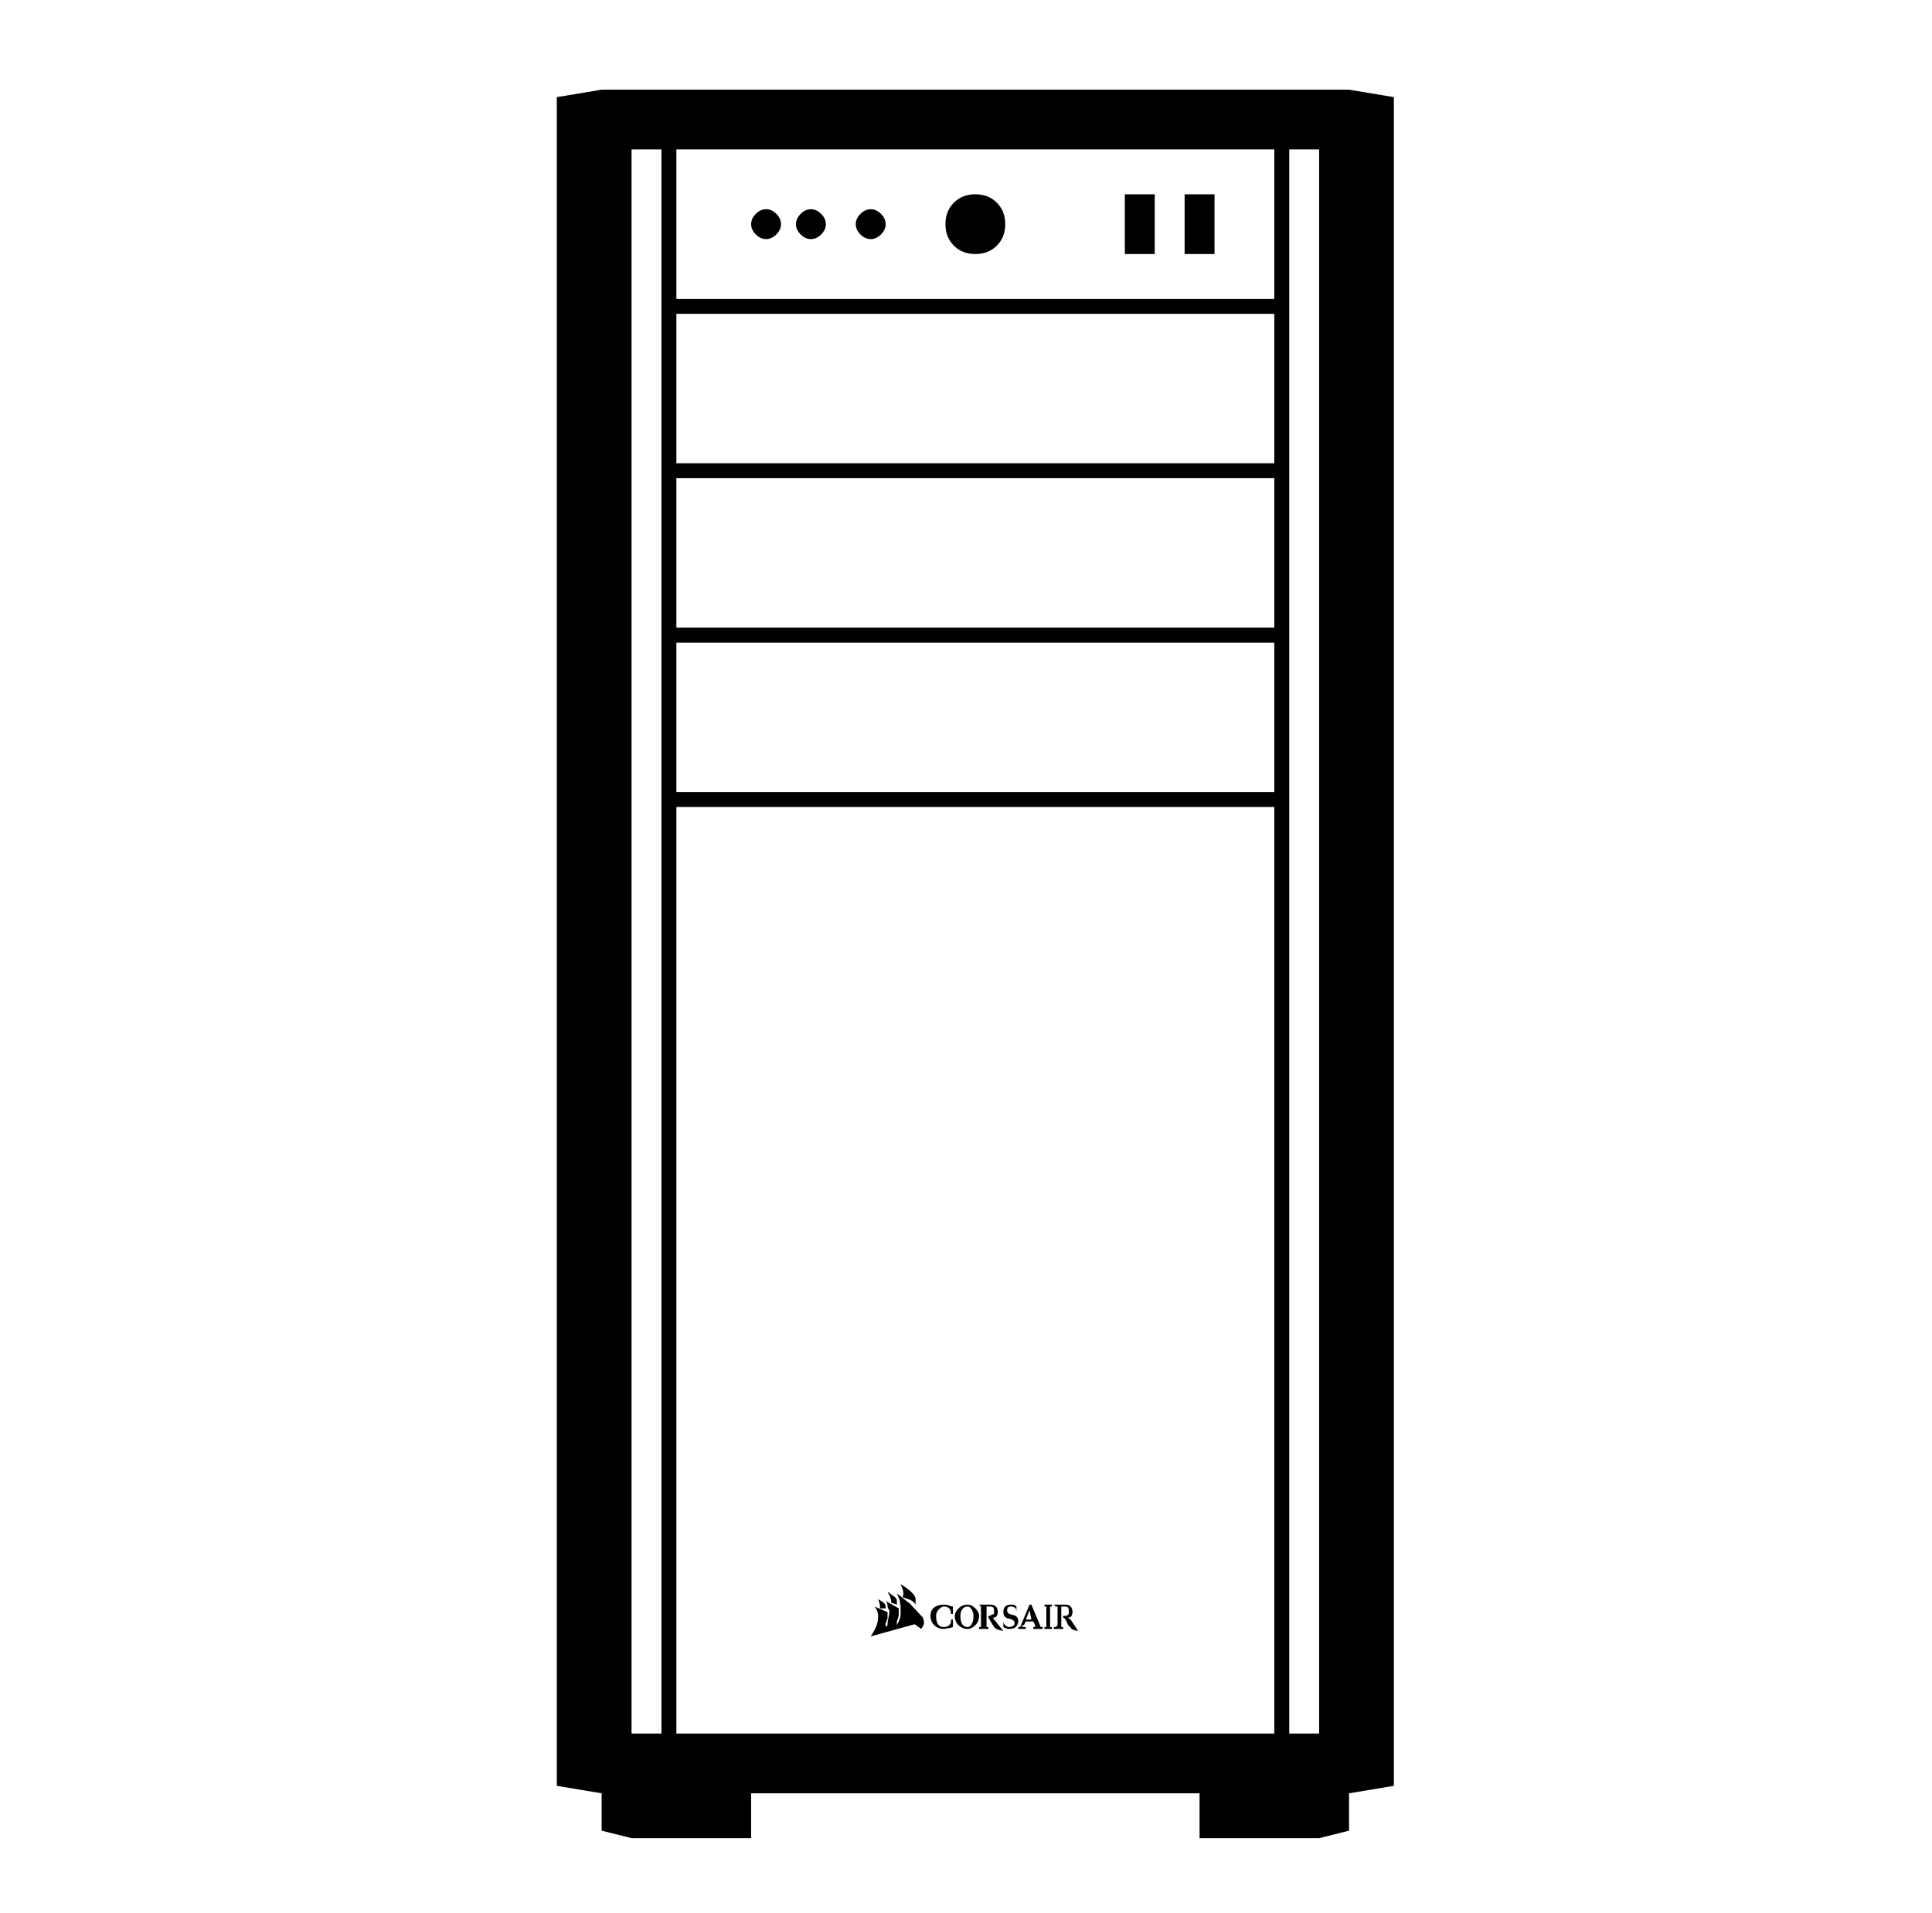 <svg viewBox="-10 0 1034 1024"><path fill="currentColor" d="m712 48 24 4v904l-24 4v20l-16 4h-64v-24H392v24h-64l-16-4v-20l-24-4V52l24-4h400zm-16 32H328v848h16V80h8v80h320v8H352v80h320v8H352v80h320v8H352v80h320v8H352v496h320V80h8v848h16V80zM470 853l7 5.5 7 7.5q1 3 0 4.5l-1 1.5-3.5-2.5L456 876q2-3 3-5.5t1-5.5q0-1-.5-2.5T458 860l7 3v3.5l-1 2.5v2l1-1q0-2 .5-4t.5-4q-1-1-1-2.5t-1-2.5l7 4v4l-1 3v2l1-2q1-2 1-4v-4l-.5-3.5-1.5-3.5zm90 6q2 0 3 1t1 3q0 1-.5 2t-2.5 1h.5l1.5 1 2 3 2 3q-1 0-2.5-.5T563 871q-1 0-2-2.5t-2-2.5v-1h1q1 0 1.5-.5l.5-.5v-2q0-1-.5-1.5t-1.5-.5h-2v11h1v1h-5v-1h1l1-1v-10h-1l-1-1h6zm-40 0q2 0 3 1t1 3q0 1-.5 2t-2.5 1h.5l.5 1q1 1 2.5 3t2.5 3q-1 0-2.5-.5T522 871l-1.5-2.5-1.5-2.5v-1h1l.5-.5 1.5-.5v-2q0-1-.5-1.5t-1.5-.5h-2v11h1v1h-5v-1h1v-11l-1-1h6zm-12 0q2 0 4 2t2 4q0 3-2 5t-4 2q-3 0-5-2t-2-5q0-2 2-4t5-2zm23 0h1.5l1.5 1v3q0-2-1-2.5t-2-.5-1.5.5-.5 1.5q0 2 3 2.5t3 3.5q0 1-1 2.5t-4 1.5q-1 0-2-.5l-1-.5v-3q0 1 1 2t2 1 2-.5 1-1.5q0-2-3-2.5t-3-3.5q0-2 1-3t3-1zm-36 0q2 0 3 .5t2 .5v4h-1q0-2-1-3t-3-1q-1 0-2.5 1.5T491 865q0 3 1 4.5t3 1.5 3-1 1-2v-1h1v4l-1.5.5-3.5.5q-3 0-5-2t-2-5 2-4.5 5-1.5zm58 0v1h-1v11h1v1h-4v-1h1v-11h-1v-1h4zm-11 0 5 12h1v1h-5v-1h1v-1l-1-2h-4l-1 2h-1q0 1 .5 1h1.5v1h-4v-1h1l5-12h1zm-34 1q-2 0-3 1.5t-1 3.5q0 3 1 4.5t3 1.5q1 0 2-1.5t1-4.5q0-2-1-3.5t-2-1.5zm33 2-2 5h3l-1-5zm-81-6 3 2q1 1 1 2v1h-3q0-2-.5-3.5zm12-8q8 5 8 8v4-1q-1-2-4-3l-3-1q1-2 0-4.5l-1-2.5zm-7 4 4 3q1 1 1 2v2l-3-1q0-2-1-4zm47-748q7 0 11.5 4.5T528 120t-4.5 11.5T512 136t-11.5-4.5T496 120t4.5-11.5T512 104zm128 0v32h-16v-32h16zm-32 0v32h-16v-32h16zm-208 8q3 0 5.5 2.5t2.5 5.5-2.5 5.5-5.5 2.5-5.5-2.5-2.5-5.5 2.5-5.5 5.5-2.5zm56 0q3 0 5.5 2.5t2.5 5.5-2.5 5.5-5.5 2.5-5.5-2.5-2.5-5.5 2.5-5.5 5.5-2.5zm-32 0q3 0 5.5 2.5t2.5 5.5-2.5 5.5-5.5 2.5-5.5-2.5-2.5-5.5 2.5-5.5 5.5-2.5z"/></svg>
